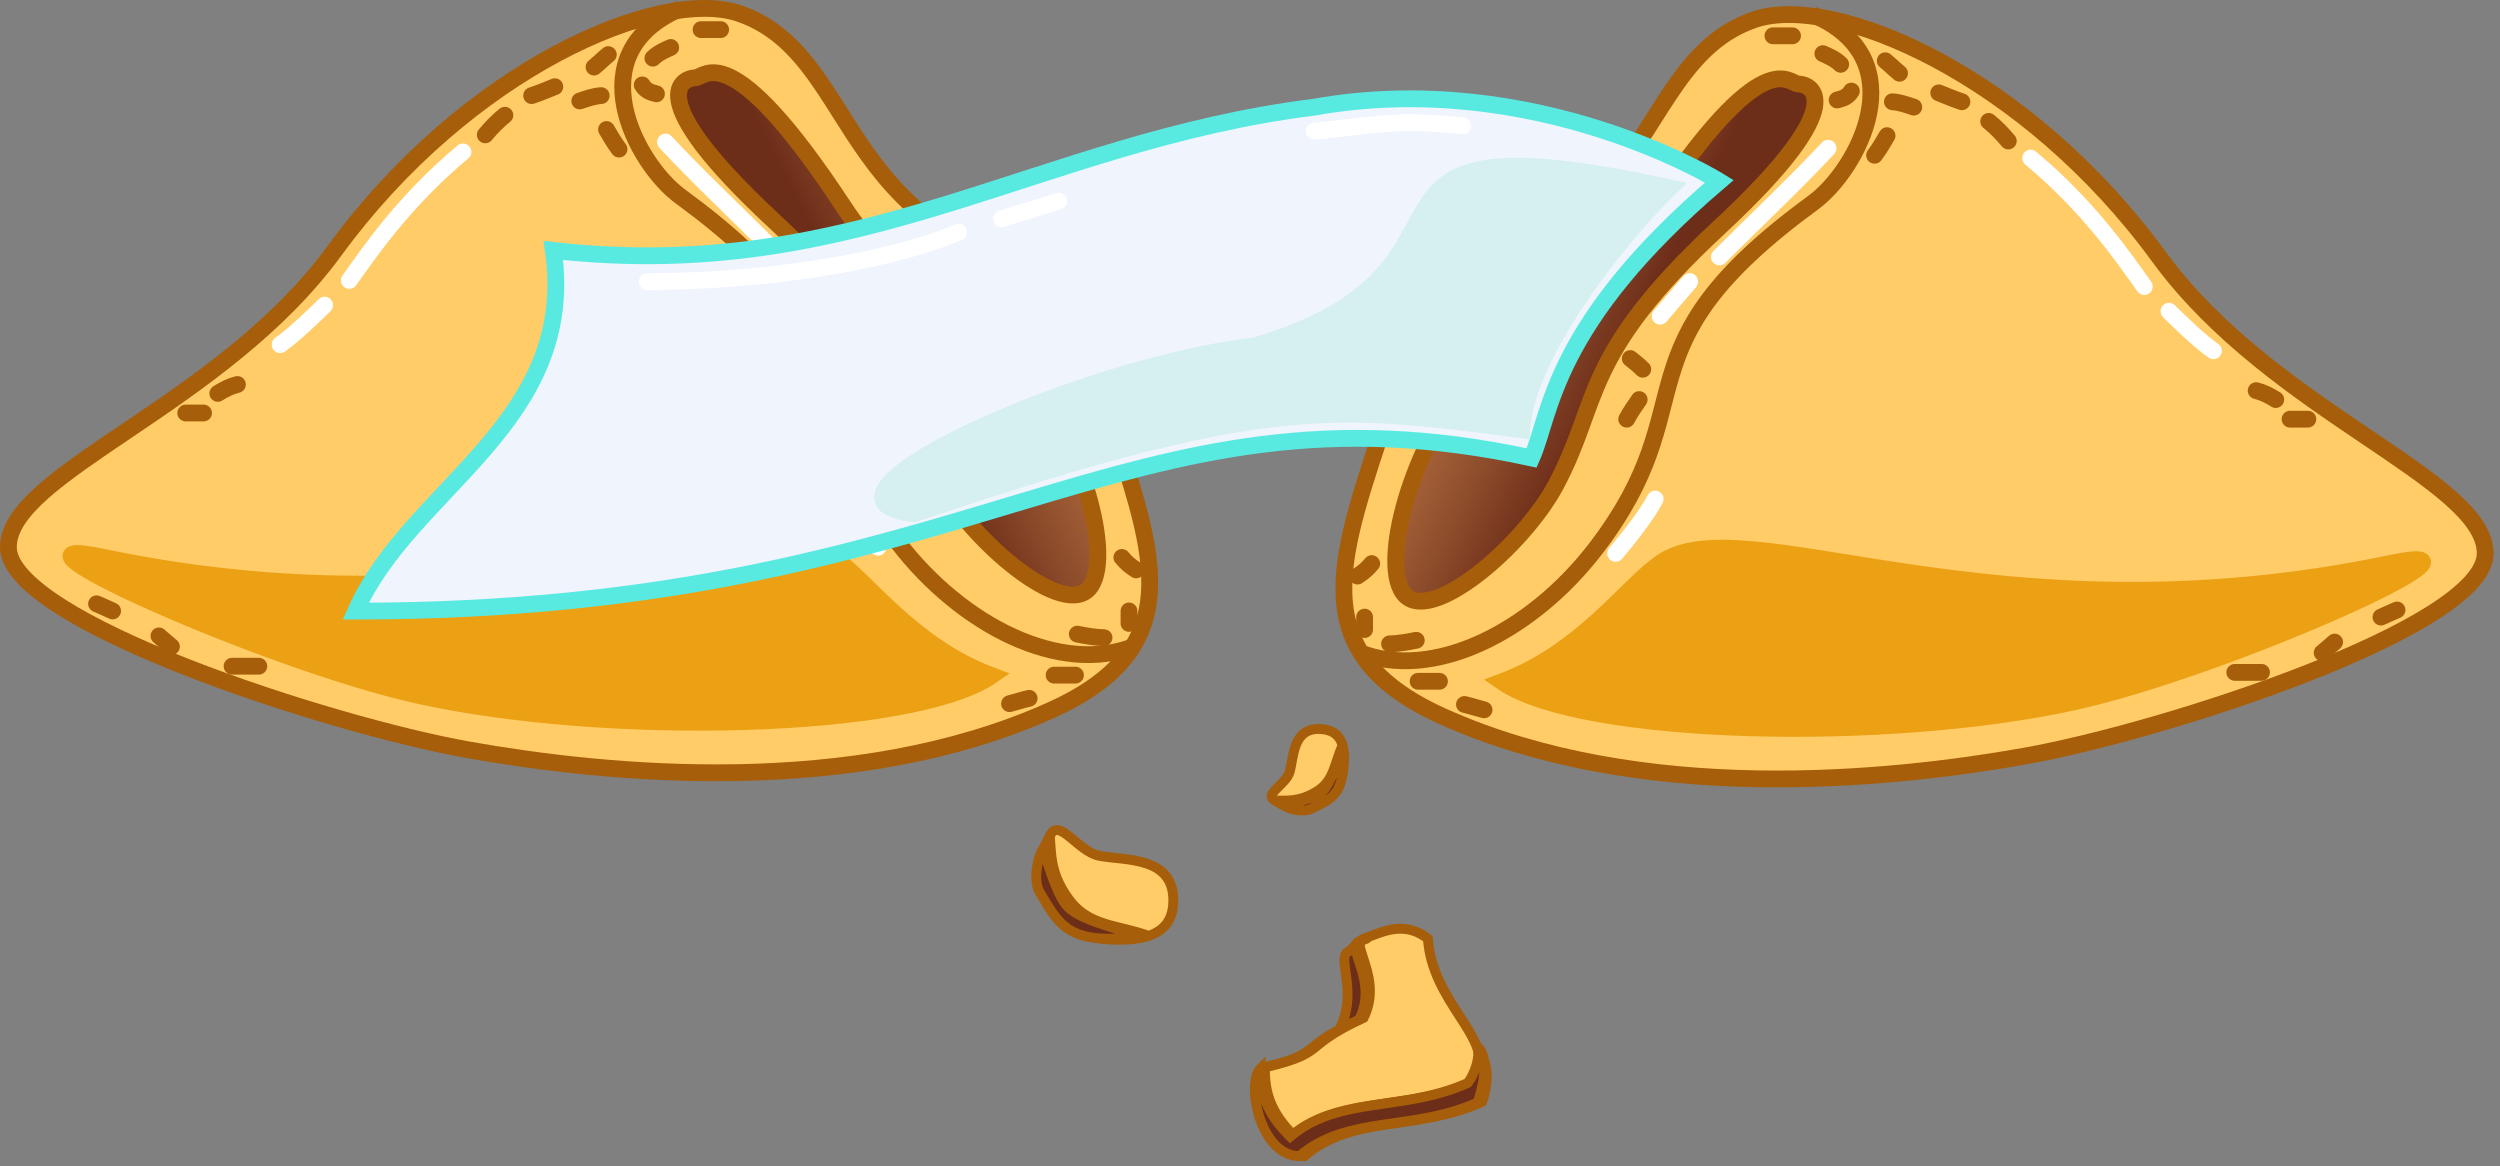 <svg width="253" height="118" viewBox="0 0 253 118" fill="none" xmlns="http://www.w3.org/2000/svg">
<rect x="0" y="0" width="253" height="118" fill="#808080" stroke="none"/>
<g id="Group 5">
<g id="rightcookie">
<path id="edge" d="M146 72.5C166 81.5 191 79 205 76.5C219 74 251.5 63.5 251.5 56C251.5 48.5 229.946 41.684 218.5 26C205 7.5 185.5 -0.783 177.5 2C169.5 4.783 167.85 13.668 161 20.5C150.973 30.5 146 30.5 140.5 41.5C135.809 56 131.368 65.916 146 72.5Z" fill="#FFCC68" stroke="#A65E0A" stroke-width="1.7"/>
<path id="line" d="M137.5 66C145 69 155 63.978 161.5 55.5C173 40.5 163 35.5 183.5 20.5C188 17.207 194 6 183.5 1.5" stroke="#A65E0A" stroke-width="1.7"/>
<path id="line_2" d="M157.5 49C154.126 55.373 144.5 63.5 142 60C139.5 56.5 143.5 43.5 149.5 37.5C158.192 28.808 161.869 29.308 167 21.5C178.5 4 181 8.5 182 8.5C183 8.5 188 10 174 23C160 36 162 40.5 157.5 49Z" fill="url(#paint0_linear_0_1)" stroke="#A65E0A" stroke-width="1.7"/>
<path id="line_3" d="M168 57C164.5 59.5 160 66 152 69C160 74.5 191 75.222 210 71C225.5 67.556 254.872 54.298 242 57C201.5 65.5 176.5 50.929 168 57Z" fill="#EBA113" stroke="#EBA113" stroke-width="1.7"/>
<path id="line_4" d="M179.42 3.623H181.405" stroke="#A65E0A" stroke-width="1.7" stroke-linecap="round"/>
<path id="line_5" d="M184.473 5.427C185.111 5.701 185.781 6.013 186.277 6.51" stroke="#A65E0A" stroke-width="1.7" stroke-linecap="round"/>
<path id="line_6" d="M185.916 10.119C186.571 9.951 187.017 9.788 187.36 9.217" stroke="#A65E0A" stroke-width="1.7" stroke-linecap="round"/>
<path id="line_7" d="M190.788 6.149C191.289 6.549 191.743 7.021 192.232 7.412" stroke="#A65E0A" stroke-width="1.7" stroke-linecap="round"/>
<path id="line_8" d="M189.706 15.713C190.192 15.074 190.564 14.417 190.969 13.728" stroke="#A65E0A" stroke-width="1.7" stroke-linecap="round"/>
<path id="line_9" d="M196.202 9.397C196.981 9.712 197.753 10.034 198.548 10.299" stroke="#A65E0A" stroke-width="1.7" stroke-linecap="round"/>
<path id="line_10" d="M191.51 10.299C192.267 10.35 192.966 10.604 193.676 10.841" stroke="#A65E0A" stroke-width="1.7" stroke-linecap="round"/>
<path id="line_11" d="M201.255 12.284C201.989 12.872 202.643 13.553 203.24 14.269" stroke="#A65E0A" stroke-width="1.7" stroke-linecap="round"/>
<path id="line_12" d="M138.096 62.45V63.713" stroke="#A65E0A" stroke-width="1.7" stroke-linecap="round"/>
<path id="line_13" d="M137.374 58.3C137.938 57.937 138.4 57.559 138.818 57.037" stroke="#A65E0A" stroke-width="1.7" stroke-linecap="round"/>
<path id="line_14" d="M140.622 65.157C141.552 65.137 142.424 64.977 143.329 64.796" stroke="#A65E0A" stroke-width="1.7" stroke-linecap="round"/>
<path id="line_15" d="M143.51 68.947H145.675" stroke="#A65E0A" stroke-width="1.7" stroke-linecap="round"/>
<path id="line_16" d="M148.202 71.292C148.872 71.445 149.524 71.668 150.187 71.834" stroke="#A65E0A" stroke-width="1.7" stroke-linecap="round"/>
<path id="line_17" d="M228.323 39.533C229.06 39.717 229.668 40.035 230.308 40.435" stroke="#A65E0A" stroke-width="1.7" stroke-linecap="round"/>
<path id="line_18" d="M231.751 42.42H233.556" stroke="#A65E0A" stroke-width="1.7" stroke-linecap="round"/>
<path id="line_19" d="M235 66.059C235.433 65.709 235.847 65.346 236.263 64.977" stroke="#A65E0A" stroke-width="1.7" stroke-linecap="round"/>
<path id="line_20" d="M226.157 68.044H228.864" stroke="#A65E0A" stroke-width="1.7" stroke-linecap="round"/>
<path id="line_21" d="M240.954 62.45C241.502 62.221 242.033 61.947 242.579 61.728" stroke="#A65E0A" stroke-width="1.7" stroke-linecap="round"/>
<path id="line_22" d="M164.623 42.42C164.998 41.71 165.433 41.093 165.886 40.435" stroke="#A65E0A" stroke-width="1.7" stroke-linecap="round"/>
<path id="line_23" d="M164.984 36.285C165.434 36.625 165.849 36.97 166.247 37.367" stroke="#A65E0A" stroke-width="1.7" stroke-linecap="round"/>
<path id="Vector 1" d="M185 15C181.762 18.483 177.5 22.5 174 26" stroke="white" stroke-width="1.7" stroke-linecap="round"/>
<path id="Vector 2" d="M171 28.5L168 32" stroke="white" stroke-width="1.7" stroke-linecap="round"/>
<path id="Vector 3" d="M163.5 56C164.5 54.833 166.7 52.1 167.5 50.5" stroke="white" stroke-width="1.7" stroke-linecap="round"/>
<path id="Vector 4" d="M205.5 16C211.5 21 215 26.2 217 29" stroke="white" stroke-width="1.7" stroke-linecap="round"/>
<path id="Vector 5" d="M219.5 31.5C220.5 32.5 222.8 34.7 224 35.5" stroke="white" stroke-width="1.7" stroke-linecap="round"/>
</g>
</g>
<g id="Group 6">
<g id="leftcookie">
<path id="edge_2" d="M106.35 71.876C86.35 80.876 61.35 78.376 47.35 75.876C33.35 73.376 0.85 62.876 0.85 55.376C0.85 47.876 22.405 41.061 33.85 25.376C47.35 6.877 66.85 -1.406 74.85 1.377C82.85 4.159 84.5 13.044 91.35 19.876C101.377 29.876 106.35 29.877 111.85 40.876C116.541 55.376 120.982 65.292 106.35 71.876Z" fill="#FFCC68"/>
<path id="edge (Stroke)" fill-rule="evenodd" clip-rule="evenodd" d="M67.144 2.182C70.233 1.524 72.777 1.555 74.571 2.179C78.295 3.475 80.577 6.189 82.823 9.578C83.308 10.309 83.792 11.076 84.29 11.863C86.067 14.672 88.011 17.747 90.75 20.478C94.446 24.164 97.492 26.529 100.083 28.541C101.032 29.278 101.92 29.968 102.757 30.657C105.852 33.209 108.382 35.858 111.061 41.2C111.365 42.138 111.667 43.054 111.961 43.948C112.804 46.508 113.588 48.892 114.208 51.138C115.048 54.181 115.559 56.891 115.496 59.323C115.434 61.734 114.807 63.865 113.363 65.783C111.908 67.714 109.577 69.492 106.001 71.101C86.251 79.989 61.474 77.535 47.499 75.04C40.562 73.801 28.991 70.568 19.16 66.71C14.243 64.781 9.802 62.71 6.603 60.675C5.002 59.656 3.748 58.668 2.903 57.737C2.047 56.793 1.7 56.007 1.7 55.376C1.7 53.905 2.773 52.295 4.959 50.368C7.051 48.525 9.947 46.57 13.262 44.334L13.534 44.15C20.337 39.559 28.713 33.858 34.537 25.878C41.21 16.733 49.361 10.121 56.813 6.145C60.539 4.157 64.073 2.837 67.144 2.182ZM56.012 4.646C48.339 8.74 39.99 15.52 33.163 24.875C27.541 32.579 19.418 38.129 12.582 42.741L12.247 42.967C8.987 45.167 6.011 47.175 3.835 49.093C1.621 51.044 2.28882e-05 53.098 2.28882e-05 55.376C2.28882e-05 56.621 0.668 57.803 1.644 58.879C2.632 59.968 4.026 61.05 5.691 62.109C9.023 64.23 13.582 66.347 18.54 68.293C28.459 72.185 40.138 75.452 47.201 76.713C61.225 79.218 86.448 81.764 106.699 72.652C110.439 70.969 113.04 69.038 114.721 66.805C116.412 64.559 117.126 62.07 117.196 59.367C117.265 56.684 116.702 53.785 115.847 50.685C115.215 48.396 114.411 45.954 113.564 43.381C113.266 42.475 112.962 41.552 112.659 40.615L112.639 40.554L112.61 40.496C109.8 34.876 107.101 32.035 103.838 29.346C102.95 28.613 102.03 27.899 101.061 27.146C98.488 25.149 95.566 22.88 91.95 19.275C89.36 16.691 87.549 13.829 85.785 11.043C85.272 10.232 84.763 9.428 84.24 8.638C81.948 5.181 79.405 2.061 75.129 0.574C72.924 -0.194 70.03 -0.171 66.79 0.52C63.533 1.214 59.849 2.598 56.012 4.646Z" fill="#A65E0A"/>
<path id="line_24" d="M114.85 65.376C107.35 68.376 97.35 63.355 90.85 54.877C79.35 39.877 89.35 34.877 68.85 19.877C64.35 16.584 58.35 5.377 68.85 0.877" stroke="#A65E0A" stroke-width="1.7"/>
<path id="line_25" d="M94.85 48.377C98.224 54.75 107.85 62.877 110.35 59.377C112.85 55.877 108.85 42.877 102.85 36.877C94.158 28.184 90.481 28.684 85.35 20.877C73.85 3.377 71.35 7.877 70.35 7.877C69.35 7.877 64.35 9.377 78.35 22.377C92.35 35.377 90.35 39.877 94.85 48.377Z" fill="url(#paint1_linear_0_1)" stroke="#A65E0A" stroke-width="1.7"/>
<path id="line_26" d="M84.35 56.377C87.85 58.877 92.35 65.376 100.35 68.376C92.35 73.876 61.35 74.599 42.35 70.376C26.85 66.932 -2.522 53.675 10.35 56.377C50.85 64.876 75.85 50.305 84.35 56.377Z" fill="#EBA113" stroke="#EBA113" stroke-width="1.7"/>
<path id="line_27" d="M72.93 2.999H70.945" stroke="#A65E0A" stroke-width="1.7" stroke-linecap="round"/>
<path id="line_28" d="M67.877 4.804C67.239 5.077 66.569 5.39 66.073 5.886" stroke="#A65E0A" stroke-width="1.7" stroke-linecap="round"/>
<path id="line_29" d="M66.434 9.495C65.779 9.328 65.333 9.165 64.99 8.593" stroke="#A65E0A" stroke-width="1.7" stroke-linecap="round"/>
<path id="line_30" d="M61.562 5.525C61.061 5.926 60.607 6.397 60.118 6.789" stroke="#A65E0A" stroke-width="1.7" stroke-linecap="round"/>
<path id="line_31" d="M62.644 15.089C62.158 14.45 61.786 13.793 61.381 13.104" stroke="#A65E0A" stroke-width="1.7" stroke-linecap="round"/>
<path id="line_32" d="M56.148 8.774C55.369 9.089 54.597 9.411 53.802 9.676" stroke="#A65E0A" stroke-width="1.7" stroke-linecap="round"/>
<path id="line_33" d="M60.84 9.676C60.083 9.726 59.384 9.981 58.674 10.217" stroke="#A65E0A" stroke-width="1.7" stroke-linecap="round"/>
<path id="line_34" d="M51.095 11.661C50.361 12.248 49.707 12.93 49.11 13.646" stroke="#A65E0A" stroke-width="1.7" stroke-linecap="round"/>
<path id="line_35" d="M114.254 61.827V63.09" stroke="#A65E0A" stroke-width="1.7" stroke-linecap="round"/>
<path id="line_36" d="M114.976 57.676C114.412 57.314 113.95 56.935 113.532 56.413" stroke="#A65E0A" stroke-width="1.7" stroke-linecap="round"/>
<path id="line_37" d="M111.728 64.534C110.798 64.513 109.926 64.354 109.021 64.173" stroke="#A65E0A" stroke-width="1.7" stroke-linecap="round"/>
<path id="line_38" d="M108.84 68.323H106.675" stroke="#A65E0A" stroke-width="1.7" stroke-linecap="round"/>
<path id="line_39" d="M104.149 70.669C103.478 70.821 102.826 71.045 102.164 71.21" stroke="#A65E0A" stroke-width="1.7" stroke-linecap="round"/>
<path id="line_40" d="M24.027 38.909C23.29 39.093 22.682 39.412 22.042 39.812" stroke="#A65E0A" stroke-width="1.7" stroke-linecap="round"/>
<path id="line_41" d="M20.599 41.796H18.794" stroke="#A65E0A" stroke-width="1.7" stroke-linecap="round"/>
<path id="line_42" d="M17.351 65.436C16.918 65.085 16.503 64.723 16.087 64.353" stroke="#A65E0A" stroke-width="1.7" stroke-linecap="round"/>
<path id="line_43" d="M26.193 67.421H23.486" stroke="#A65E0A" stroke-width="1.7" stroke-linecap="round"/>
<path id="line_44" d="M11.396 61.827C10.848 61.598 10.317 61.323 9.772 61.105" stroke="#A65E0A" stroke-width="1.7" stroke-linecap="round"/>
<path id="line_45" d="M87.727 41.796C87.352 41.086 86.917 40.47 86.464 39.812" stroke="#A65E0A" stroke-width="1.7" stroke-linecap="round"/>
<path id="line_46" d="M87.367 35.661C86.917 36.002 86.501 36.346 86.103 36.744" stroke="#A65E0A" stroke-width="1.7" stroke-linecap="round"/>
<path id="Vector 6" d="M67.35 14.377C70.588 17.86 74.85 21.877 78.35 25.377" stroke="white" stroke-width="1.7" stroke-linecap="round"/>
<path id="Vector 7" d="M81.35 27.877L84.35 31.377" stroke="white" stroke-width="1.7" stroke-linecap="round"/>
<path id="Vector 8" d="M88.85 55.377C87.85 54.21 85.65 51.477 84.85 49.877" stroke="white" stroke-width="1.7" stroke-linecap="round"/>
<path id="Vector 9" d="M46.85 15.377C40.85 20.377 37.35 25.576 35.35 28.377" stroke="white" stroke-width="1.7" stroke-linecap="round"/>
<path id="Vector 10" d="M32.85 30.877C31.85 31.877 29.55 34.077 28.35 34.877" stroke="white" stroke-width="1.7" stroke-linecap="round"/>
</g>
</g>
<g id="Group 7">
<g id="crumb1">
<g id="Vector 11">
<path d="M105.24 89.605C104.524 88.353 105.573 85.772 106.24 84.605C107.139 82.605 109.047 86.167 111.24 86.605C113.74 87.105 118.74 86.605 118.74 91.105C118.74 93.041 117.858 94.17 116.24 94.71C115.422 94.983 114.416 95.105 113.24 95.105C108.24 95.105 107.24 93.105 105.24 89.605Z" fill="#6C2D19"/>
<path d="M105.24 89.605C104.524 88.353 105.573 85.772 106.24 84.605C107.139 82.605 109.047 86.167 111.24 86.605C113.74 87.105 118.74 86.605 118.74 91.105C118.74 93.041 117.858 94.17 116.24 94.71C115.422 94.983 114.416 95.105 113.24 95.105C108.24 95.105 107.24 93.105 105.24 89.605Z" fill="#FFCC68"/>
<path d="M106.24 84.605C105.573 85.772 104.524 88.353 105.24 89.605C107.24 93.105 108.24 95.105 113.24 95.105C114.416 95.105 115.422 94.983 116.24 94.71M106.24 84.605C107.139 82.605 109.047 86.167 111.24 86.605C113.74 87.105 118.74 86.605 118.74 91.105C118.74 93.041 117.858 94.17 116.24 94.71M106.24 84.605C106.407 86.438 106.24 88.438 108.24 91.105C110.24 93.772 113.24 93.605 116.24 94.71" stroke="#A65E0A" stroke-linecap="round"/>
</g>
<g id="Vector 12">
<path d="M105.214 90.286C104.577 89.212 104.907 87 105.5 86C106 87 106.765 90.143 107.883 91.571C109 93 112.331 93.714 115 94.661C114.272 94.895 113.377 95 112.331 95C107.883 95 106.993 93.286 105.214 90.286Z" fill="#6C2D19"/>
<path d="M105.214 90.286C104.577 89.212 104.907 87 105.5 86C106 87 106.765 90.143 107.883 91.571C109 93 112.331 93.714 115 94.661C114.272 94.895 113.377 95 112.331 95C107.883 95 106.993 93.286 105.214 90.286Z" fill="#6C2D19"/>
<path d="M105.214 90.286C104.577 89.212 104.907 87 105.5 86C106 87 106.765 90.143 107.883 91.571C109 93 112.331 93.714 115 94.661C114.272 94.895 113.377 95 112.331 95C107.883 95 106.993 93.286 105.214 90.286Z" stroke="#A65E0A" stroke-linecap="round"/>
</g>
</g>
</g>
<g id="Group 8">
<g id="crumb2">
<g id="Group 4">
<g id="Vector 11_2">
<path d="M132.19 81.835C131.364 82.213 129.762 81.475 129.046 81.026C127.808 80.402 130.15 79.403 130.515 78.103C130.932 76.62 130.81 73.593 133.675 73.78C134.908 73.861 135.592 74.438 135.872 75.433C136.014 75.937 136.052 76.547 136.006 77.254C135.809 80.26 134.497 80.778 132.19 81.835Z" fill="#6C2D19"/>
<path d="M132.19 81.835C131.364 82.213 129.762 81.475 129.046 81.026C127.808 80.402 130.15 79.403 130.515 78.103C130.932 76.62 130.81 73.593 133.675 73.78C134.908 73.861 135.592 74.438 135.872 75.433C136.014 75.937 136.052 76.547 136.006 77.254C135.809 80.26 134.497 80.778 132.19 81.835Z" fill="#FFCC68"/>
<path d="M129.046 81.026C129.762 81.475 131.364 82.213 132.19 81.835C134.497 80.778 135.809 80.26 136.006 77.254C136.052 76.547 136.014 75.937 135.872 75.433M129.046 81.026C127.808 80.402 130.15 79.403 130.515 78.103C130.932 76.62 130.81 73.593 133.675 73.78C134.908 73.861 135.592 74.438 135.872 75.433M129.046 81.026C130.219 81.002 131.486 81.185 133.263 80.094C135.039 79.002 135.051 77.191 135.872 75.433" stroke="#A65E0A" stroke-linecap="round"/>
</g>
<g id="Vector 12_2">
<path d="M132.622 81.879C131.914 82.218 130.518 81.927 129.905 81.529C130.561 81.27 132.592 80.941 133.545 80.328C134.499 79.716 135.085 77.743 135.792 76.177C135.913 76.624 135.944 77.167 135.903 77.796C135.728 80.471 134.602 80.934 132.622 81.879Z" fill="#6C2D19"/>
<path d="M132.622 81.879C131.914 82.218 130.518 81.927 129.905 81.529C130.561 81.27 132.592 80.941 133.545 80.328C134.499 79.716 135.085 77.743 135.792 76.177C135.913 76.624 135.944 77.167 135.903 77.796C135.728 80.471 134.602 80.934 132.622 81.879Z" fill="#6C2D19"/>
<path d="M132.622 81.879C131.914 82.218 130.518 81.927 129.905 81.529C130.561 81.27 132.592 80.941 133.545 80.328C134.499 79.716 135.085 77.743 135.792 76.177C135.913 76.624 135.944 77.167 135.903 77.796C135.728 80.471 134.602 80.934 132.622 81.879Z" stroke="#A65E0A" stroke-linecap="round"/>
</g>
</g>
</g>
</g>
<g id="Group 9">
<g id="crumb3">
<g id="Vector 13">
<path d="M131 115C128.5 112.5 128 110.5 128 108C126.5 109.5 128 117 132 117C136.928 112.767 143.417 114.5 150 111.5C150.417 110.333 150.925 107.7 149.625 106.5C149.877 107.511 149.758 108.49 149 109.5C146.153 110.797 143.324 111.21 140.631 111.602C137.096 112.117 133.797 112.598 131 115Z" fill="#6C2D19"/>
<path d="M131 115C128.5 112.5 128 110.5 128 108C126.5 109.5 128 117 132 117C136.928 112.767 143.417 114.5 150 111.5C150.417 110.333 150.925 107.7 149.625 106.5C149.877 107.511 149.758 108.49 149 109.5C146.153 110.797 143.324 111.21 140.631 111.602C137.096 112.117 133.797 112.598 131 115Z" fill="#FFCC68"/>
<path fill-rule="evenodd" clip-rule="evenodd" d="M136.001 103.998C136.548 103.699 137.202 103.368 138 103C139.171 100.659 138.457 98.489 137.965 96.992C137.729 96.276 137.544 95.713 137.64 95.36L138 95C137.798 95.067 137.686 95.189 137.64 95.36L137 96C136.341 96.219 136.454 97.017 136.618 98.182C136.828 99.669 137.122 101.755 136.001 103.998Z" fill="#6C2D19"/>
<path fill-rule="evenodd" clip-rule="evenodd" d="M136.001 103.998C136.548 103.699 137.202 103.368 138 103C139.171 100.659 138.457 98.489 137.965 96.992C137.729 96.276 137.544 95.713 137.64 95.36L138 95C137.798 95.067 137.686 95.189 137.64 95.36L137 96C136.341 96.219 136.454 97.017 136.618 98.182C136.828 99.669 137.122 101.755 136.001 103.998Z" fill="#FFCC68"/>
<path d="M128 108C128 110.5 128.5 112.5 131 115C133.797 112.598 137.096 112.117 140.631 111.602C143.324 111.21 146.153 110.797 149 109.5C149.758 108.49 149.877 107.511 149.625 106.5C149.337 105.346 148.564 104.149 147.702 102.815C146.329 100.689 144.729 98.213 144.5 95C142.369 93.296 140.239 94.133 138.727 94.727C138.465 94.83 138.222 94.926 138 95L137.64 95.36C137.544 95.713 137.729 96.276 137.965 96.992C138.457 98.489 139.171 100.659 138 103C137.202 103.368 136.548 103.699 136.001 103.998C134.6 104.765 133.908 105.327 133.334 105.794C132.307 106.628 131.658 107.156 128 108Z" fill="#6C2D19"/>
<path d="M128 108C128 110.5 128.5 112.5 131 115C133.797 112.598 137.096 112.117 140.631 111.602C143.324 111.21 146.153 110.797 149 109.5C149.758 108.49 149.877 107.511 149.625 106.5C149.337 105.346 148.564 104.149 147.702 102.815C146.329 100.689 144.729 98.213 144.5 95C142.369 93.296 140.239 94.133 138.727 94.727C138.465 94.83 138.222 94.926 138 95L137.64 95.36C137.544 95.713 137.729 96.276 137.965 96.992C138.457 98.489 139.171 100.659 138 103C137.202 103.368 136.548 103.699 136.001 103.998C134.6 104.765 133.908 105.327 133.334 105.794C132.307 106.628 131.658 107.156 128 108Z" fill="#FFCC68"/>
<path d="M128 108C128 110.5 128.5 112.5 131 115C133.797 112.598 137.096 112.117 140.631 111.602C143.324 111.21 146.153 110.797 149 109.5C149.758 108.49 149.877 107.511 149.625 106.5M128 108C126.5 109.5 128 117 132 117C136.928 112.767 143.417 114.5 150 111.5C150.417 110.333 150.925 107.7 149.625 106.5M128 108C131.658 107.156 132.307 106.628 133.334 105.794C133.908 105.327 134.6 104.765 136.001 103.998M138 95C137.798 95.067 137.686 95.189 137.64 95.36M138 95C138.222 94.926 138.465 94.83 138.727 94.727C140.239 94.133 142.369 93.296 144.5 95C144.729 98.213 146.329 100.689 147.702 102.815C148.564 104.149 149.337 105.346 149.625 106.5M138 95L137.64 95.36M136 104L136.001 103.998M136.001 103.998C137.122 101.755 136.828 99.669 136.618 98.182C136.454 97.017 136.341 96.219 137 96L137.64 95.36M136.001 103.998C136.548 103.699 137.202 103.368 138 103C139.171 100.659 138.457 98.489 137.965 96.992C137.729 96.276 137.544 95.713 137.64 95.36" stroke="#A65E0A" stroke-linecap="round"/>
</g>
<g id="Vector 14">
<path d="M130.566 115.024C128.069 112.555 127.57 110.58 127.57 108.11C126.072 109.592 127.505 117 131.5 117C136.422 112.819 142.968 114.531 149.543 111.567C149.959 110.415 150.842 107.116 149.543 105.931C149.795 106.93 149.301 108.594 148.544 109.592C145.701 110.873 142.875 111.28 140.185 111.668C136.655 112.177 133.36 112.651 130.566 115.024Z" fill="#6C2D19"/>
<path d="M130.566 115.024C128.069 112.555 127.57 110.58 127.57 108.11C126.072 109.592 127.505 117 131.5 117C136.422 112.819 142.968 114.531 149.543 111.567C149.959 110.415 150.842 107.116 149.543 105.931C149.795 106.93 149.301 108.594 148.544 109.592C145.701 110.873 142.875 111.28 140.185 111.668C136.655 112.177 133.36 112.651 130.566 115.024Z" fill="#6C2D19"/>
<path fill-rule="evenodd" clip-rule="evenodd" d="M135.561 104.157C136.107 103.862 136.761 103.535 137.558 103.171C138.727 100.859 138.014 98.716 137.522 97.237C137.287 96.529 137.103 95.974 137.198 95.625L137.558 95.269C137.356 95.336 137.245 95.456 137.198 95.625L136.559 96.257C135.901 96.474 136.014 97.262 136.178 98.412C136.387 99.881 136.681 101.942 135.561 104.157Z" fill="#6C2D19"/>
<path fill-rule="evenodd" clip-rule="evenodd" d="M135.561 104.157C136.107 103.862 136.761 103.535 137.558 103.171C138.727 100.859 138.014 98.716 137.522 97.237C137.287 96.529 137.103 95.974 137.198 95.625L137.558 95.269C137.356 95.336 137.245 95.456 137.198 95.625L136.559 96.257C135.901 96.474 136.014 97.262 136.178 98.412C136.387 99.881 136.681 101.942 135.561 104.157Z" fill="#6C2D19"/>
<path d="M127.57 108.11C127.57 110.58 128.069 112.555 130.566 115.024C133.36 112.651 136.655 112.177 140.185 111.668C142.875 111.28 145.701 110.873 148.544 109.592C149.301 108.594 149.795 106.93 149.543 105.931C150.842 107.116 149.959 110.415 149.543 111.567C142.968 114.531 136.422 112.819 131.5 117C127.505 117 126.072 109.592 127.57 108.11ZM127.57 108.11C131.224 107.276 131.872 106.755 132.898 105.931C133.471 105.47 134.162 104.915 135.561 104.157M137.558 95.269C137.356 95.336 137.245 95.456 137.198 95.625M137.558 95.269C137.779 95.196 138.022 95.102 138.284 95M137.558 95.269L137.198 95.625M135.56 104.159L135.561 104.157M135.561 104.157C136.681 101.942 136.387 99.881 136.178 98.412C136.014 97.262 135.901 96.474 136.559 96.257L137.198 95.625M135.561 104.157C136.107 103.862 136.761 103.535 137.558 103.171C138.727 100.859 138.014 98.716 137.522 97.237C137.287 96.529 137.103 95.974 137.198 95.625" stroke="#A65E0A" stroke-linecap="round"/>
</g>
</g>
</g>
<g id="Group 10">
<g id="paper">
<path id="Vector 15" d="M36 61.845C41.5 49.345 58.5 42.845 56 25.345C87 28.845 105 14.345 133 10.845C155.5 6.845 174 18.345 174 18.345C157 32.845 157 41.845 155 46.345C113.5 37.345 99 61.845 36 61.845Z" fill="#F0F4FD" stroke="#58EAE1" stroke-width="1.7"/>
<path id="Vector 16" d="M154 43.5C154.5 35.5 164.333 23.5 169 19C132 11 154 27 127 35C109.4 37 79.5 50.5 92.5 52C127.833 40.056 134.933 40.991 153.733 43.465L154 43.5Z" fill="#D5F0EF" stroke="#D5F0EF" stroke-width="1.7"/>
<path id="Vector 17" d="M65.5 28.5C76.5 28.5 89.4 26.7 97 23.5" stroke="white" stroke-width="1.7" stroke-linecap="round"/>
<path id="Vector 18" d="M101.364 22.143L107.136 20.357" stroke="white" stroke-width="1.7" stroke-linecap="round"/>
<path id="Vector 19" d="M133.013 13.266C139 12.733 140.972 11.983 148.003 12.733" stroke="white" stroke-width="1.7" stroke-linecap="round"/>
</g>
</g>
<defs>
<linearGradient id="paint0_linear_0_1" x1="172.5" y1="19.5" x2="126.5" y2="-4" gradientUnits="userSpaceOnUse">
<stop stop-color="#6C2D19"/>
<stop offset="1" stop-color="#D16F50" stop-opacity="0"/>
</linearGradient>
<linearGradient id="paint1_linear_0_1" x1="79.85" y1="18.877" x2="125.85" y2="-4.623" gradientUnits="userSpaceOnUse">
<stop stop-color="#6C2D19"/>
<stop offset="1" stop-color="#D16F50" stop-opacity="0"/>
</linearGradient>
</defs>
</svg>
